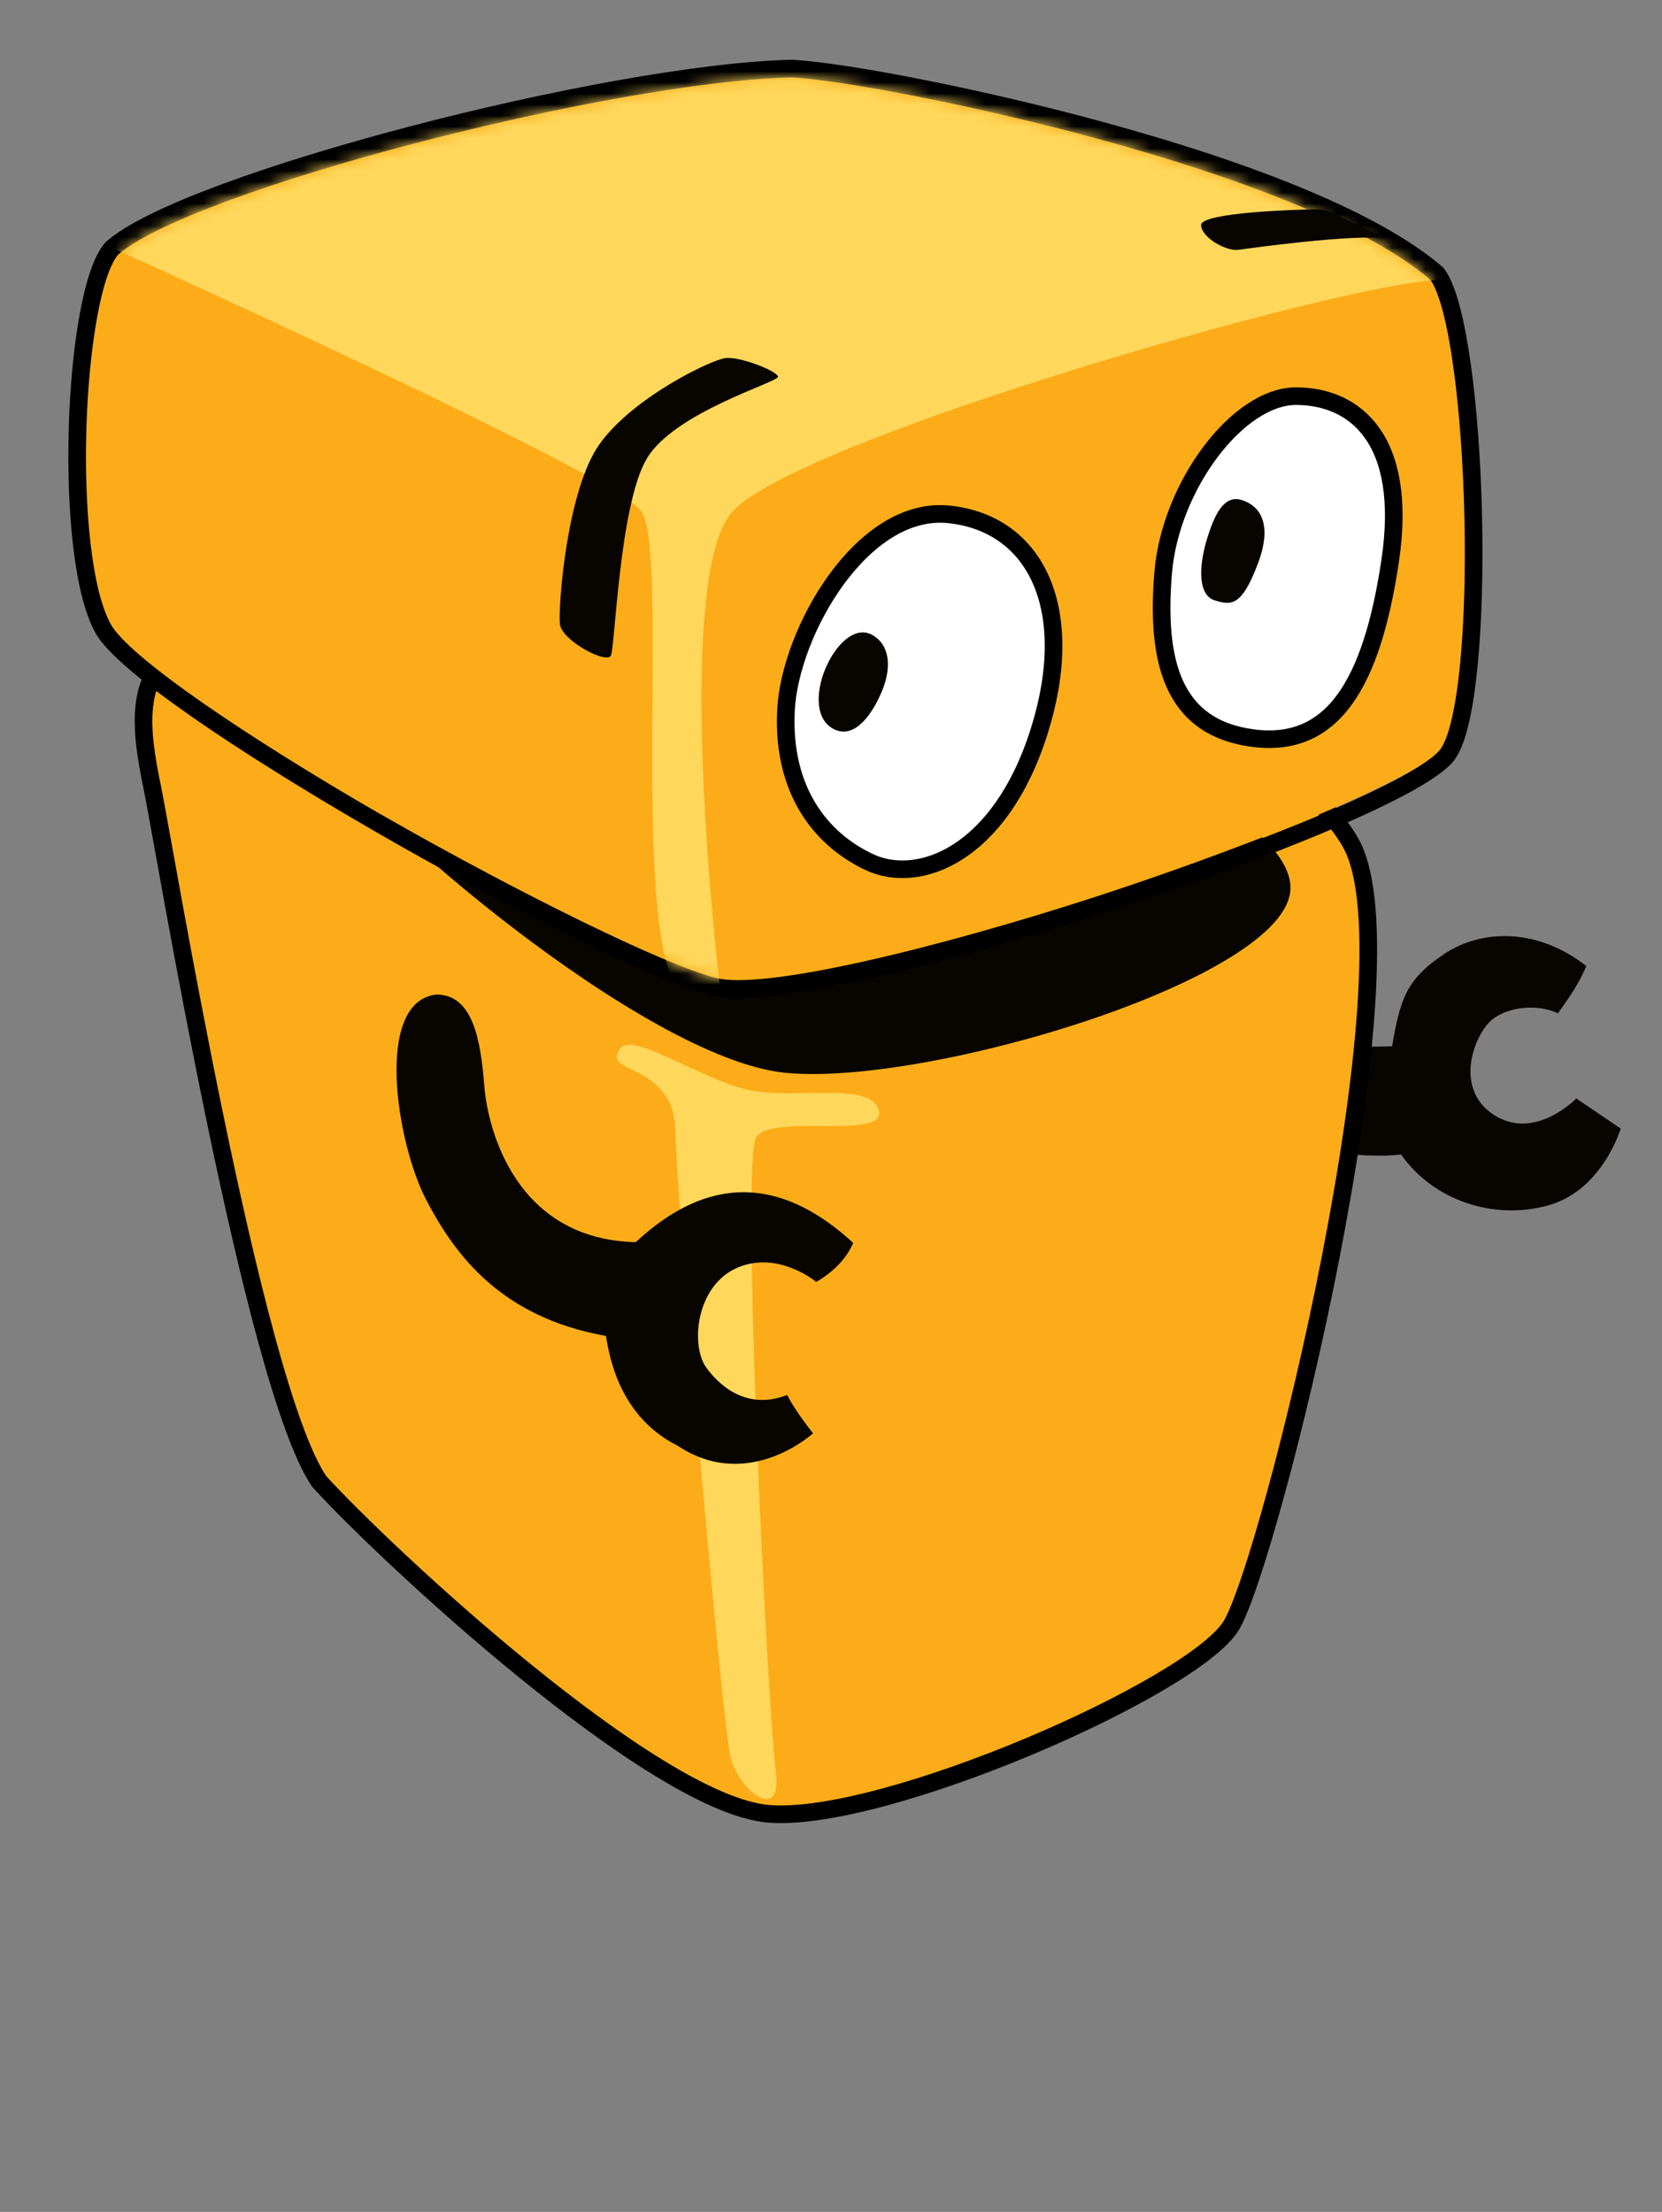 <?xml version="1.0" encoding="UTF-8"?>
<svg width="151px" height="201px" viewBox="0 0 151 201" version="1.1" xmlns="http://www.w3.org/2000/svg" xmlns:xlink="http://www.w3.org/1999/xlink">
    <rect x="0" y="0" width="151" height="201" fill="#808080" stroke="none"/>
    <!-- Generator: Sketch 43.2 (39069) - http://www.bohemiancoding.com/sketch -->
    <title>bot</title>
    <desc>Created with Sketch.</desc>
    <defs>
        <path d="M64.992,0.029 C73.525,0.575 110.992,8.201 122.955,18.417 C126.365,23.123 127.478,56.174 123.868,61.087 C120.259,66 67.669,84.443 58.002,81.867 C48.335,79.291 6.968,56.705 3.074,49.748 C-0.82,42.79 0.837,19.371 3.702,16.164 C10.4,10.188 48.86,0.396 64.992,0.029 Z" id="path-1"></path>
    </defs>
    <g id="Page-1-Copy" stroke="none" stroke-width="1" fill="none" fill-rule="evenodd">
        <g id="bot">
            <g id="Group-4" transform="translate(7, 7)">
                <path d="M137.131,80.792 C132.748,77.353 127.695,77.376 124.207,79.695 C120.719,82.015 120.203,83.877 119.476,88.085 C113.686,88.223 110.549,87.782 110.549,87.782 L110.898,97.165 C110.898,97.165 116.556,98.394 120.288,97.907 C123.233,102.101 128.697,103.91 133.647,102.541 C138.597,101.171 140.248,95.557 140.248,95.557 L136.21,92.819 C136.21,92.819 132.444,96.757 128.686,94.288 C124.929,91.818 127.077,86.712 128.686,85.555 C130.295,84.398 132.863,84.274 134.551,85.083 C135.682,83.429 136.19,82.857 137.131,80.792 Z" id="Path-17" fill="#080501"></path>
                <path d="M9.393,51.665 C5.17,54.455 5.723,59.188 6.838,64.576 C7.953,69.965 15.955,118.722 22.001,127.625 C28.017,134.238 52.37,156.945 62.815,157.824 C73.261,158.703 101.377,146.374 104.854,140.734 C108.332,135.095 121.906,80.587 115.721,69.603 C109.535,58.618 80.975,48.232 80.975,48.232 C80.975,48.232 13.615,48.875 9.393,51.665 Z" id="Path-16" stroke="#000000" stroke-width="1.6" fill="#FBAC18"></path>
                <path d="M22.167,60.863 C25.843,67.012 51.499,89.125 64.247,90.476 C76.996,91.827 110.066,81.935 110.244,73.748 C110.421,65.562 80.742,55.253 80.742,55.253 C80.742,55.253 18.491,54.714 22.167,60.863 Z" id="Path-13" fill="#080501"></path>
                <g id="Group-3">
                    <mask id="mask-2" fill="white">
                        <use xlink:href="#path-1"></use>
                    </mask>
                    <g id="Mask">
                        <use fill="#FBAC18" fill-rule="evenodd" xlink:href="#path-1"></use>
                        <path stroke="#000000" stroke-width="1.6" d="M64.974,-0.771 C48.239,-0.39 9.88,9.58 3.169,15.567 C-0.379,19.532 -1.34,43.499 2.376,50.138 C6.026,56.66 46.423,79.609 57.796,82.64 C66.914,85.07 120.205,67.424 124.513,61.561 C128.224,56.509 127.33,23.091 123.602,17.948 L123.474,17.809 C117.988,13.124 107.004,8.671 92.898,4.825 C82.133,1.891 70.103,-0.446 65.043,-0.77 L64.974,-0.771 Z"></path>
                    </g>
                    <path d="M0.741,14.414 C0.741,14.414 48.558,35.924 51.223,39.405 C53.887,42.886 50.178,77.57 54.707,83.029 C59.235,88.488 58.342,82.121 58.342,82.121 C58.342,82.121 54.146,46.57 59.317,39.764 C64.488,32.958 119.007,17.548 124.58,18.471 C130.153,19.393 115.157,2.74 114.529,2.26 C113.902,1.78 45.31,-15.56 45.31,-15.56 L0.741,14.414 Z" id="Path-12" fill="#FFD75A" mask="url(#mask-2)"></path>
                </g>
                <path d="M79.229,39.744 C87.131,40.578 90.918,48.37 87.404,59.487 C83.89,70.604 76.513,73.464 71.999,71.35 C67.484,69.235 64.07,64.739 64.406,57.597 C64.742,50.455 71.327,38.91 79.229,39.744 Z" id="Path-5" stroke="#000000" stroke-width="1.6" fill="#FFFFFF"></path>
                <path d="M110.746,29 C116.028,29 120.966,32.812 119.302,43.97 C117.637,55.128 114.09,61.066 106.768,60.066 C99.445,59.066 98.031,52.958 98.677,45.066 C99.323,37.175 105.464,29 110.746,29 Z" id="Path-6" stroke="#000000" stroke-width="1.6" fill="#FFFFFF"></path>
                <path d="M105.784,38.429 C107.281,38.879 108.748,40.37 107.266,44.272 C105.784,48.173 104.843,47.994 103.372,47.56 C101.902,47.127 101.866,44.687 102.619,42.12 C103.372,39.553 104.288,37.979 105.784,38.429 Z" id="Path-7" fill="#080501"></path>
                <path d="M72.25,50.701 C73.847,51.59 74.029,53.637 73.14,55.781 C72.25,57.926 70.689,60.107 68.879,59.315 C67.068,58.524 67.07,55.99 67.974,53.803 C68.879,51.616 70.654,49.811 72.25,50.701 Z" id="Path-8" fill="#080501"></path>
                <path d="M63.687,27.242 C63.687,27.735 54.264,30.465 51.769,34.665 C49.273,38.865 48.886,51.747 48.506,52.568 C48.126,53.389 44.049,51.21 43.872,49.728 C43.695,48.246 44.47,37.503 47.507,33.305 C50.545,29.106 57.54,25.731 58.881,25.545 C60.223,25.358 63.687,26.75 63.687,27.242 Z" id="Path-9" fill="#080501"></path>
                <path d="M112.6,12.025 C110.993,12.025 102.107,12.304 102.127,13.45 C102.148,14.596 104.412,15.84 105.486,15.703 C106.56,15.567 115.856,14.238 119.181,14.675 C114.462,12.85 114.208,12.025 112.6,12.025 Z" id="Path-10" fill="#080501"></path>
                <path d="M49.332,88.304 C50.432,86.688 56.668,91.08 60.967,92.036 C65.266,92.992 72.153,91.194 72.854,93.918 C73.556,96.642 63.088,94.132 61.697,96.365 C60.305,98.598 62.67,147.629 63.523,154.398 C63.893,158.558 60.091,155.712 59.364,152.623 C58.637,149.533 54.931,107.992 54.396,96.834 C54.396,93.94 53.931,92.648 52.233,91.268 C50.535,89.888 48.232,89.921 49.332,88.304 Z" id="Path-14" fill="#FFD75A"></path>
                <path d="M32.652,83.377 C36.033,83.377 36.679,87.68 37.008,91.733 C37.336,95.786 39.954,105.634 50.761,105.879 C55.5,101.478 62.249,98.35 70.511,105.94 C69.607,108.205 67.154,109.489 67.154,109.489 C67.154,109.489 63.664,106.573 59.937,108.225 C56.209,109.876 55.716,115.297 57.183,117.299 C58.65,119.301 61.158,121.082 64.521,119.764 C65.213,121.191 66.87,123.249 66.87,123.249 C66.87,123.249 60.984,128.653 54.561,124.376 C49.325,121.733 48.387,116.426 48.055,114.403 C38.535,112.7 34.332,107.084 31.678,101.942 C29.024,96.801 26.969,84.004 32.652,83.377 Z" id="Path-15" fill="#080501"></path>
            </g>
        </g>
    </g>
</svg>